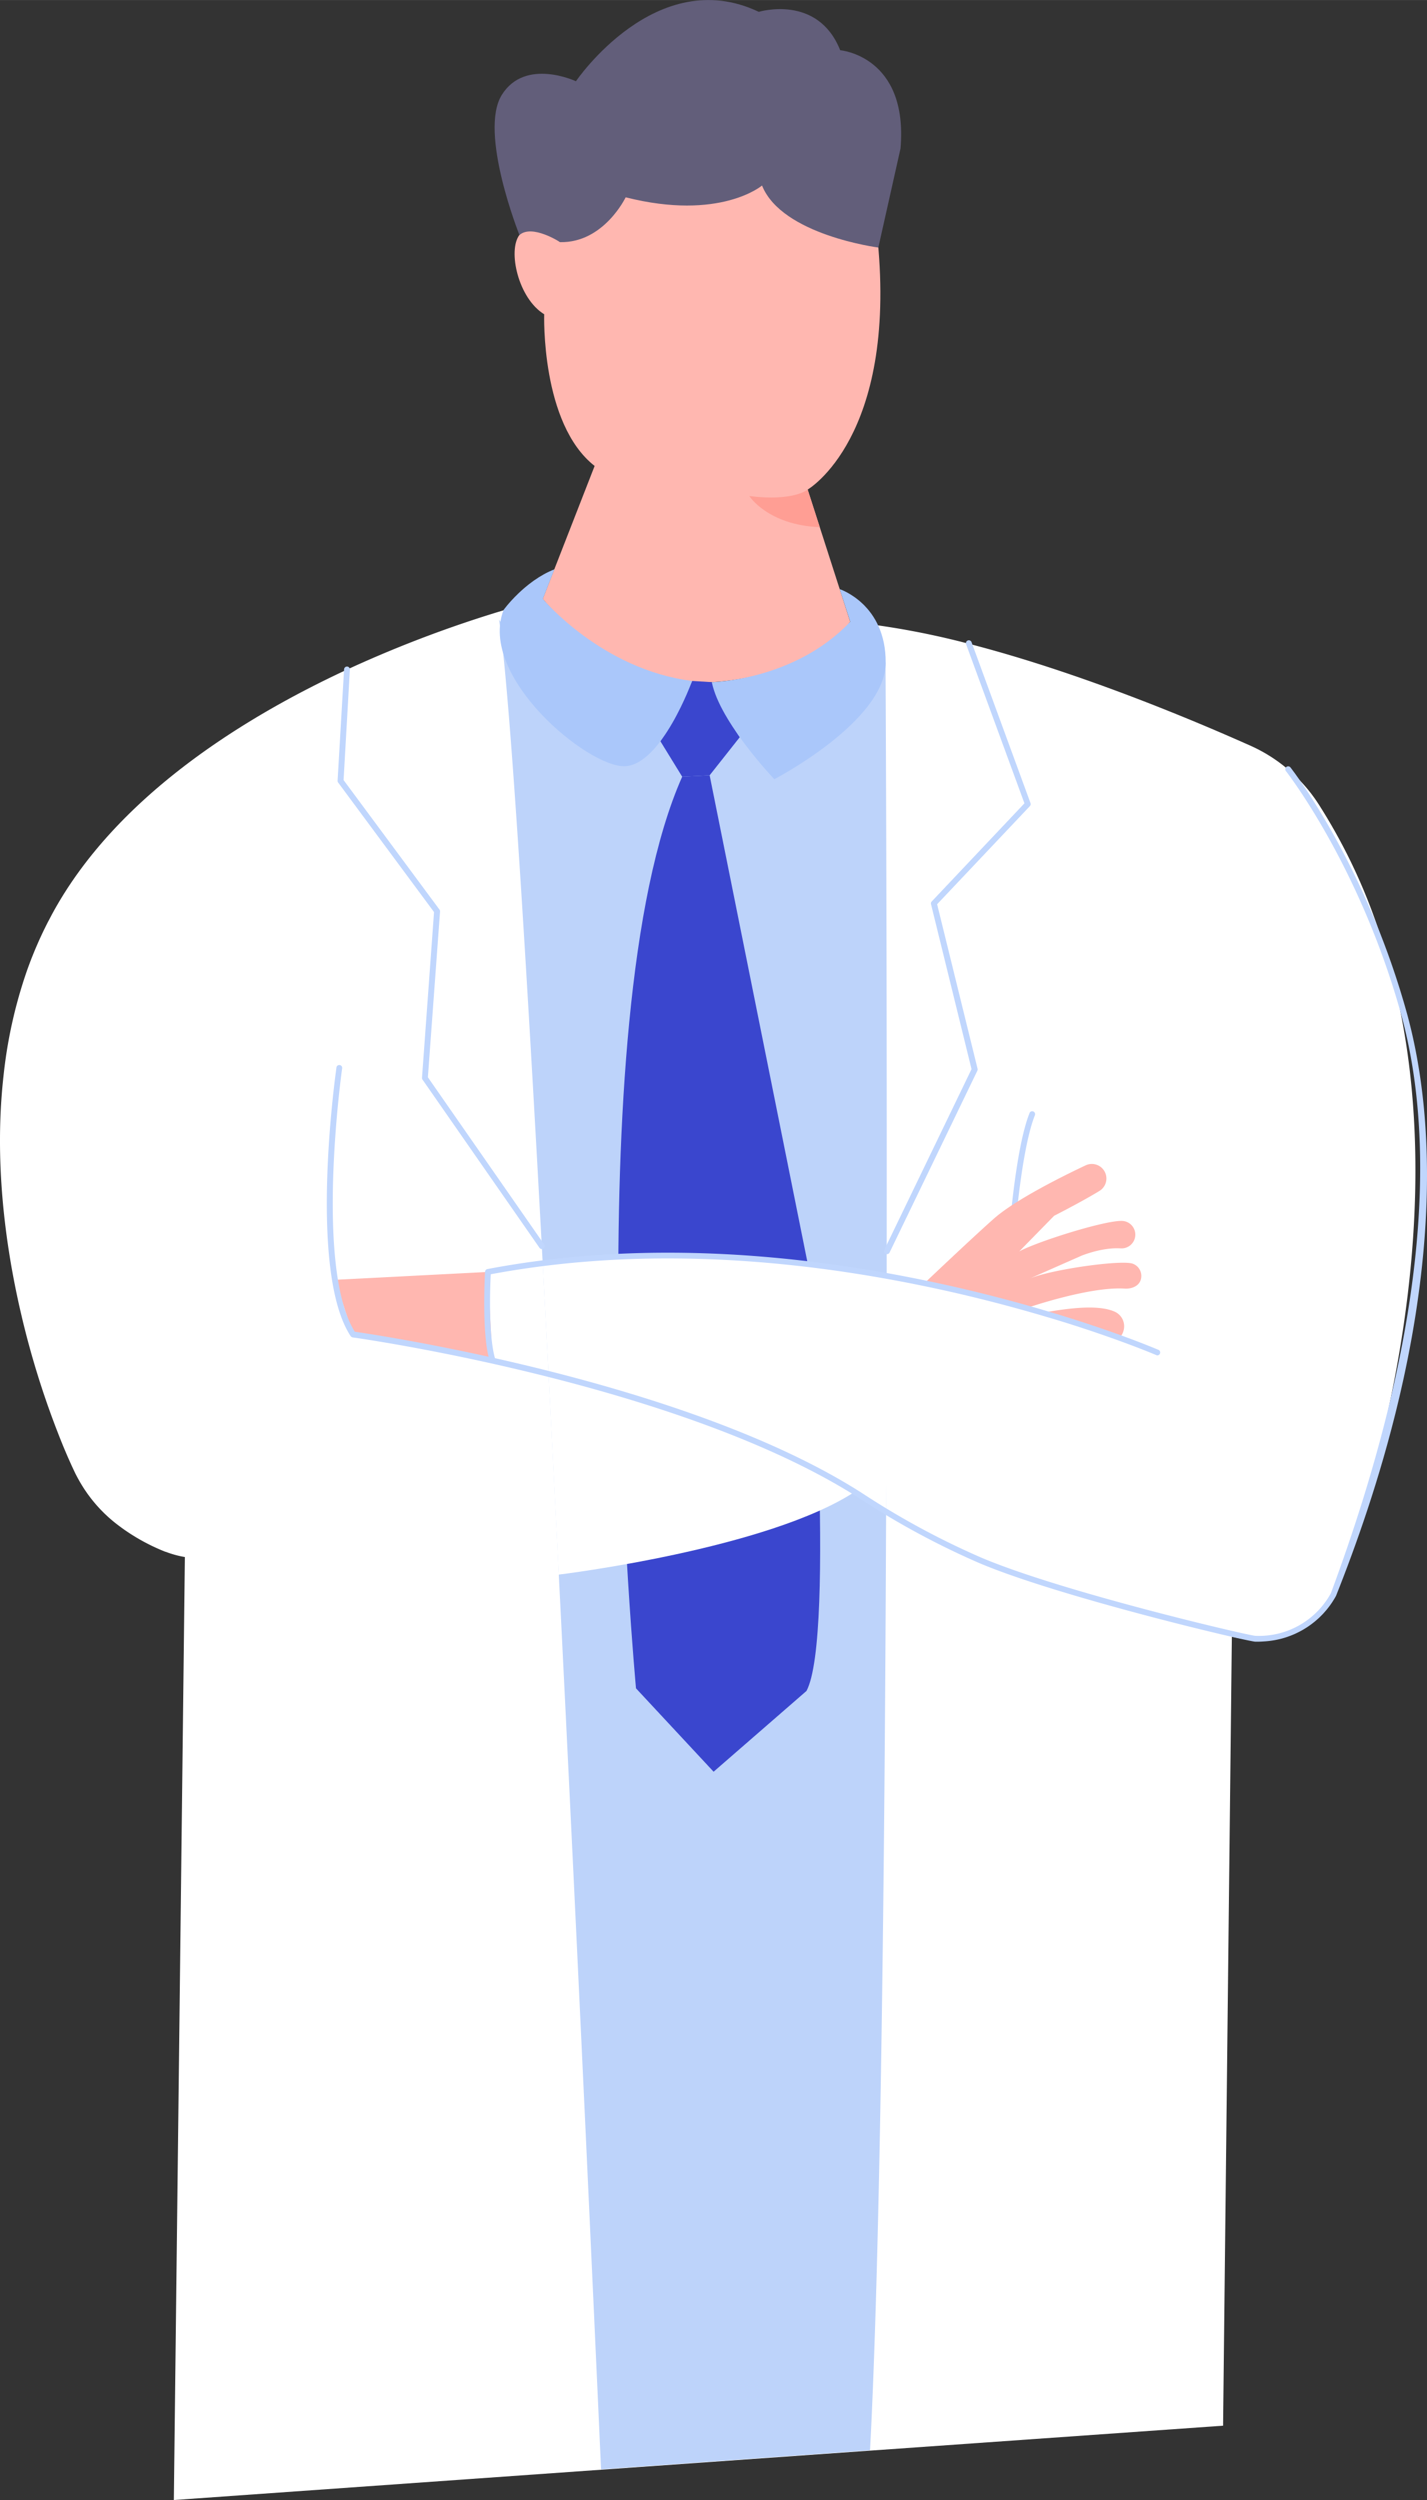 <svg xmlns="http://www.w3.org/2000/svg" width="548.04" height="959.53" viewBox="-0.004 0.004 548.052 959.526" style=""><rect x="-0.004" y="0.004" width="548.052" height="959.526" fill="#333333" stroke="none"/><g><title>FxVector1_330756634</title><g data-name="Layer 2"><g data-name="Layer 1"><path d="M8.12 504.35a334.28 334.28 0 0 0 14.78 47.29c1.9 4.83 3.78 9.12 5.52 12.81.58 1.24 1.2 2.44 1.88 3.64a55.62 55.62 0 0 0 16.16 18.09 2.51 2.51 0 0 0 .32.25 76.79 76.79 0 0 0 16.7 9.14s.07.06.09 0c.8.29 1.59.59 2.39.82A35.59 35.59 0 0 0 71 597.6l-4.24 361.93 164.1-11.63 103.3-7.33L469.73 931l3.37-302.84 2.78.57a33.82 33.82 0 0 0 38-20 .24.24 0 0 0 0-.12c.21-.54.43-1.07.63-1.64 16.33-46.31 43.19-143.4 20.13-232.73-1.82-7.05-3.92-14-6.41-20.88a217.34 217.34 0 0 0-21.68-44.5 59.6 59.6 0 0 0-11.84-13.55l-.07-.06a1.33 1.33 0 0 0-.3-.23 60.06 60.06 0 0 0-14.55-9.02c-22.44-10-65.69-28.11-107.79-38.94a309.25 309.25 0 0 0-34.9-7.06 189.1 189.1 0 0 0-10.62-1.22v.07a62.904 62.904 0 0 1-3.43 3.33c-.27.24-.57.52-.9.79a54.58 54.58 0 0 1-4.59 3.7c-.45.34-.93.68-1.4 1s-.82.58-1.24.85a77.35 77.35 0 0 1-11.66 6.69l-.75.33a69.33 69.33 0 0 1-29.11 6.43h-.4a63.05 63.05 0 0 1-7.13-.46c-23.78-2.8-40.92-15.34-50-23.71-.49-.46-1-.91-1.39-1.36l-1.13-1.1a89.014 89.014 0 0 1-3-3.22l-.57-.67c-.5-.57-.86-1-1.05-1.24a.31.31 0 0 0-.09-.11l-.08-.1s-5.66 1.34-15.06 4.2a458.81 458.81 0 0 0-60.24 22.8c-41.36 19.21-89 49.49-113 93.37-.52.95-1 1.91-1.53 2.88l-.41.78a152.1 152.1 0 0 0-8 18.6 180.42 180.42 0 0 0-9 40.56c-3.52 31.73.4 63.81 6.8 91.16z" fill="#fff"></path><path d="M326.52 238.62l-16.33-50.73s34.33-19.9 26.86-96-75.05-58-75.05-58-36.62 1.45-46.9 59c0 0-11.06-8.71-15.61-2.73S199 114.5 209 120.61c0 0-1.36 42 19.37 58.22l-19.91 51s27 34.33 64.87 32 53.19-23.21 53.19-23.21z" fill="#ffb7b0"></path><path d="M310.19 187.89s-5.38 4.63-22.42 2.49c0 0 7.14 11.16 27.06 11.94z" fill="#ff9e94"></path><path d="M337.33 95s-37.06-4.78-44.67-23.8c0 0-16.09 13.69-52.37 4.52 0 0-8.39 17.56-25.19 17.21 0 0-10.73-7-15.61-2.73 0 0-15.74-39.42-6.76-53.8s28.46-5.22 28.46-5.22S252-14.2 291.42 4.54c0 0 22.63-6.92 31.26 14.73 0 0 26.19 2.18 23.17 37.7z" fill="#625e7a"></path><path d="M191.65 237.79c.13.75.24 1.6.38 2.48.37 2.78.79 6.22 1.2 10.25 3.92 37.28 9.3 125.27 14.85 227.68.11 2.19.23 4.4.36 6.61.74 13.87 1.48 28 2.24 42.3 1.31 25.39 2.63 51.25 3.95 77.16v.49c7.09 141.36 13.49 282.71 16.21 343l103.3-7.33c4-75.19 5.63-221.54 6.18-359.82V580c.13-30.82.19-61.25.22-90.37v-9.51c.12-126.11-.45-225.83-.45-225.83-22.9 12.71-43.13 18.66-60.7 20.31l-.65.07a104.83 104.83 0 0 1-19.08 0l-1-.09c-40.7-4.05-62.83-31.18-66.55-36.14z" fill="#bdd3fa"></path><path d="M284.11 282.93l-11.57 14.63-10.54.54-8.36-13.59 12.21-23.16 7.54.46s7.29 16.52 10.72 21.12z" fill="#3a46ce"></path><path d="M272.54 297.56l38.1 189.56S321 628 309.73 649l-35.67 31-29.8-32S220.39 391.62 262 298.1z" fill="#3a46ce"></path><path d="M208.14 479.4a1.3 1.3 0 0 0 .58-.2 1.11 1.11 0 0 0 .28-1.55l-44.67-64.19 4.67-63.62a1.08 1.08 0 0 0-.22-.74l-36.83-49.71 2.42-42.39a1.11 1.11 0 0 0-1.05-1.18 1.14 1.14 0 0 0-1.18 1.05l-2.49 42.75a1.13 1.13 0 0 0 .22.73l36.82 49.71-4.62 63.59a1.1 1.1 0 0 0 .2.72l44.89 64.51a1.14 1.14 0 0 0 .98.52z" fill="#c0d6fd"></path><path d="M340.65 481.35a1.1 1.1 0 0 0 1-.63l33.71-69.78a1.18 1.18 0 0 0 .08-.76l-15.53-63.13 35.63-37.67a1.11 1.11 0 0 0 .23-1.15l-22.61-61.67a1.11 1.11 0 1 0-2.15.59 1.09 1.09 0 0 0 .05.17l22.38 61L357.82 346a1.1 1.1 0 0 0-.27 1l15.57 63.34-33.53 69.42a1.11 1.11 0 0 0 .51 1.48 1.13 1.13 0 0 0 .55.11z" fill="#c0d6fd"></path><path d="M341.09 489.84s-86.9-13.9-132.67-5l2.24 42.32 3.94 77.18s80.79-9.77 114.31-32.2l11.44 8.6z" fill="#fff"></path><path fill="#ffb7b0" d="M187.37 488.17l-58.72 3.03 6.91 20.89 53.57 9.99-1.76-33.91z"></path><path d="M389.39 467.22a1.13 1.13 0 0 0 1.06-1c0-.26 2.42-26.71 7-38.16a1.12 1.12 0 1 0-2.06-.88v.05c-4.7 11.75-7 37.69-7.15 38.79a1.12 1.12 0 0 0 1 1.21z" fill="#c0d6fd"></path><path d="M322.49 226.11s17.82 5.75 17.66 28.3-42.77 44.65-42.77 44.65-21-22-24-37.25c0 0 31.79-.58 53.17-23.19z" fill="#aac7fa"></path><path d="M265.81 261.35s-11.61 32-25.71 32.72-56.65-34.45-46.68-60c0 0 8-11.07 19.5-15.56l-4.44 11.36s22.62 27.13 57.33 31.48z" fill="#aac7fa"></path><path d="M400.38 503.86c12.11 3.56 22.11 6.93 29.52 9.61a6.09 6.09 0 0 0 1.45-2.26 6.25 6.25 0 0 0 .38-2.49 6.13 6.13 0 0 0-3.67-5.31c-6.06-2.7-16.97-1.49-27.68.45z" fill="#ffb7b0"></path><path d="M395.31 502.4l-.1-.67s23.37-8 36.71-7.16c3.39.21 6.47-1.52 6.41-4.92v-.2A5 5 0 0 0 435 485c-4.48-1.54-31.07 2.19-39.44 5.68l19.66-8.68s7.95-3.32 15.16-2.87a5.28 5.28 0 0 0 1.07-10.5c-5.63-.74-32.78 7.74-40 11.67l13.39-13.67s10.55-5.36 17.32-9.49a5.59 5.59 0 0 0-5.27-9.85c-8.21 3.87-26.93 13.1-35.25 20.49-7.43 6.6-19.67 18.15-26.62 24.73 14.88 3.08 28.46 6.49 40.29 9.89z" fill="#ffb7b0"></path><path d="M444.52 520.21a1.12 1.12 0 0 0 1.05-1.19 1.1 1.1 0 0 0-.66-.95c-.06 0-5.34-2.29-14.63-5.65s-19.18-6.58-29.59-9.63c-1.23-.38-2.51-.74-3.81-1.11l-1.26-.36a564.346 564.346 0 0 0-40.42-9.9c-60.66-12.52-117.2-14-168-4.35a1.13 1.13 0 0 0-.91 1c-.06 1-1.38 24.18 1.8 34.32a1.12 1.12 0 0 0 1.41.73 1.11 1.11 0 0 0 .73-1.4c-2.73-8.68-2-28.29-1.75-32.65 50.32-9.4 106.27-7.88 166.31 4.51 13.51 2.78 27 6.1 40.26 9.86l1.26.36c1.29.37 2.56.72 3.79 1.1 10.37 3 20.28 6.27 29.46 9.59s14.45 5.58 14.5 5.6a1.25 1.25 0 0 0 .46.12z" fill="#c0d6fd"></path><path d="M485.3 630a33.71 33.71 0 0 0 27.82-17.52c38-95.44 41.67-172.69 26.82-225-16.06-56.84-44.1-92.68-44.38-93a1.12 1.12 0 0 0-1.58-.08 1.14 1.14 0 0 0-.17 1.47c.28.35 28.08 35.91 44 92.35 14.68 52 9.36 126.21-26.67 223.26a31.49 31.49 0 0 1-29 16.36c-3.2-.21-74.76-17-105.42-30.08a303 303 0 0 1-45.1-24.35c-67-43.22-186.5-61-195.36-62.29-15.5-24.61-5-100.32-4.85-101.09a1.11 1.11 0 0 0-.95-1.26 1.1 1.1 0 0 0-1.25.92.22.22 0 0 1 0 .08c-.46 3.18-10.89 78.19 5.46 103.05a1.19 1.19 0 0 0 .78.49c1.26.17 126.13 17.62 195 62a305.3 305.3 0 0 0 45.45 24.52c30.51 13 102.83 30.1 106.18 30.26 1.07.02 2.15-.01 3.22-.09z" fill="#c0d6fd"></path></g></g></g></svg>